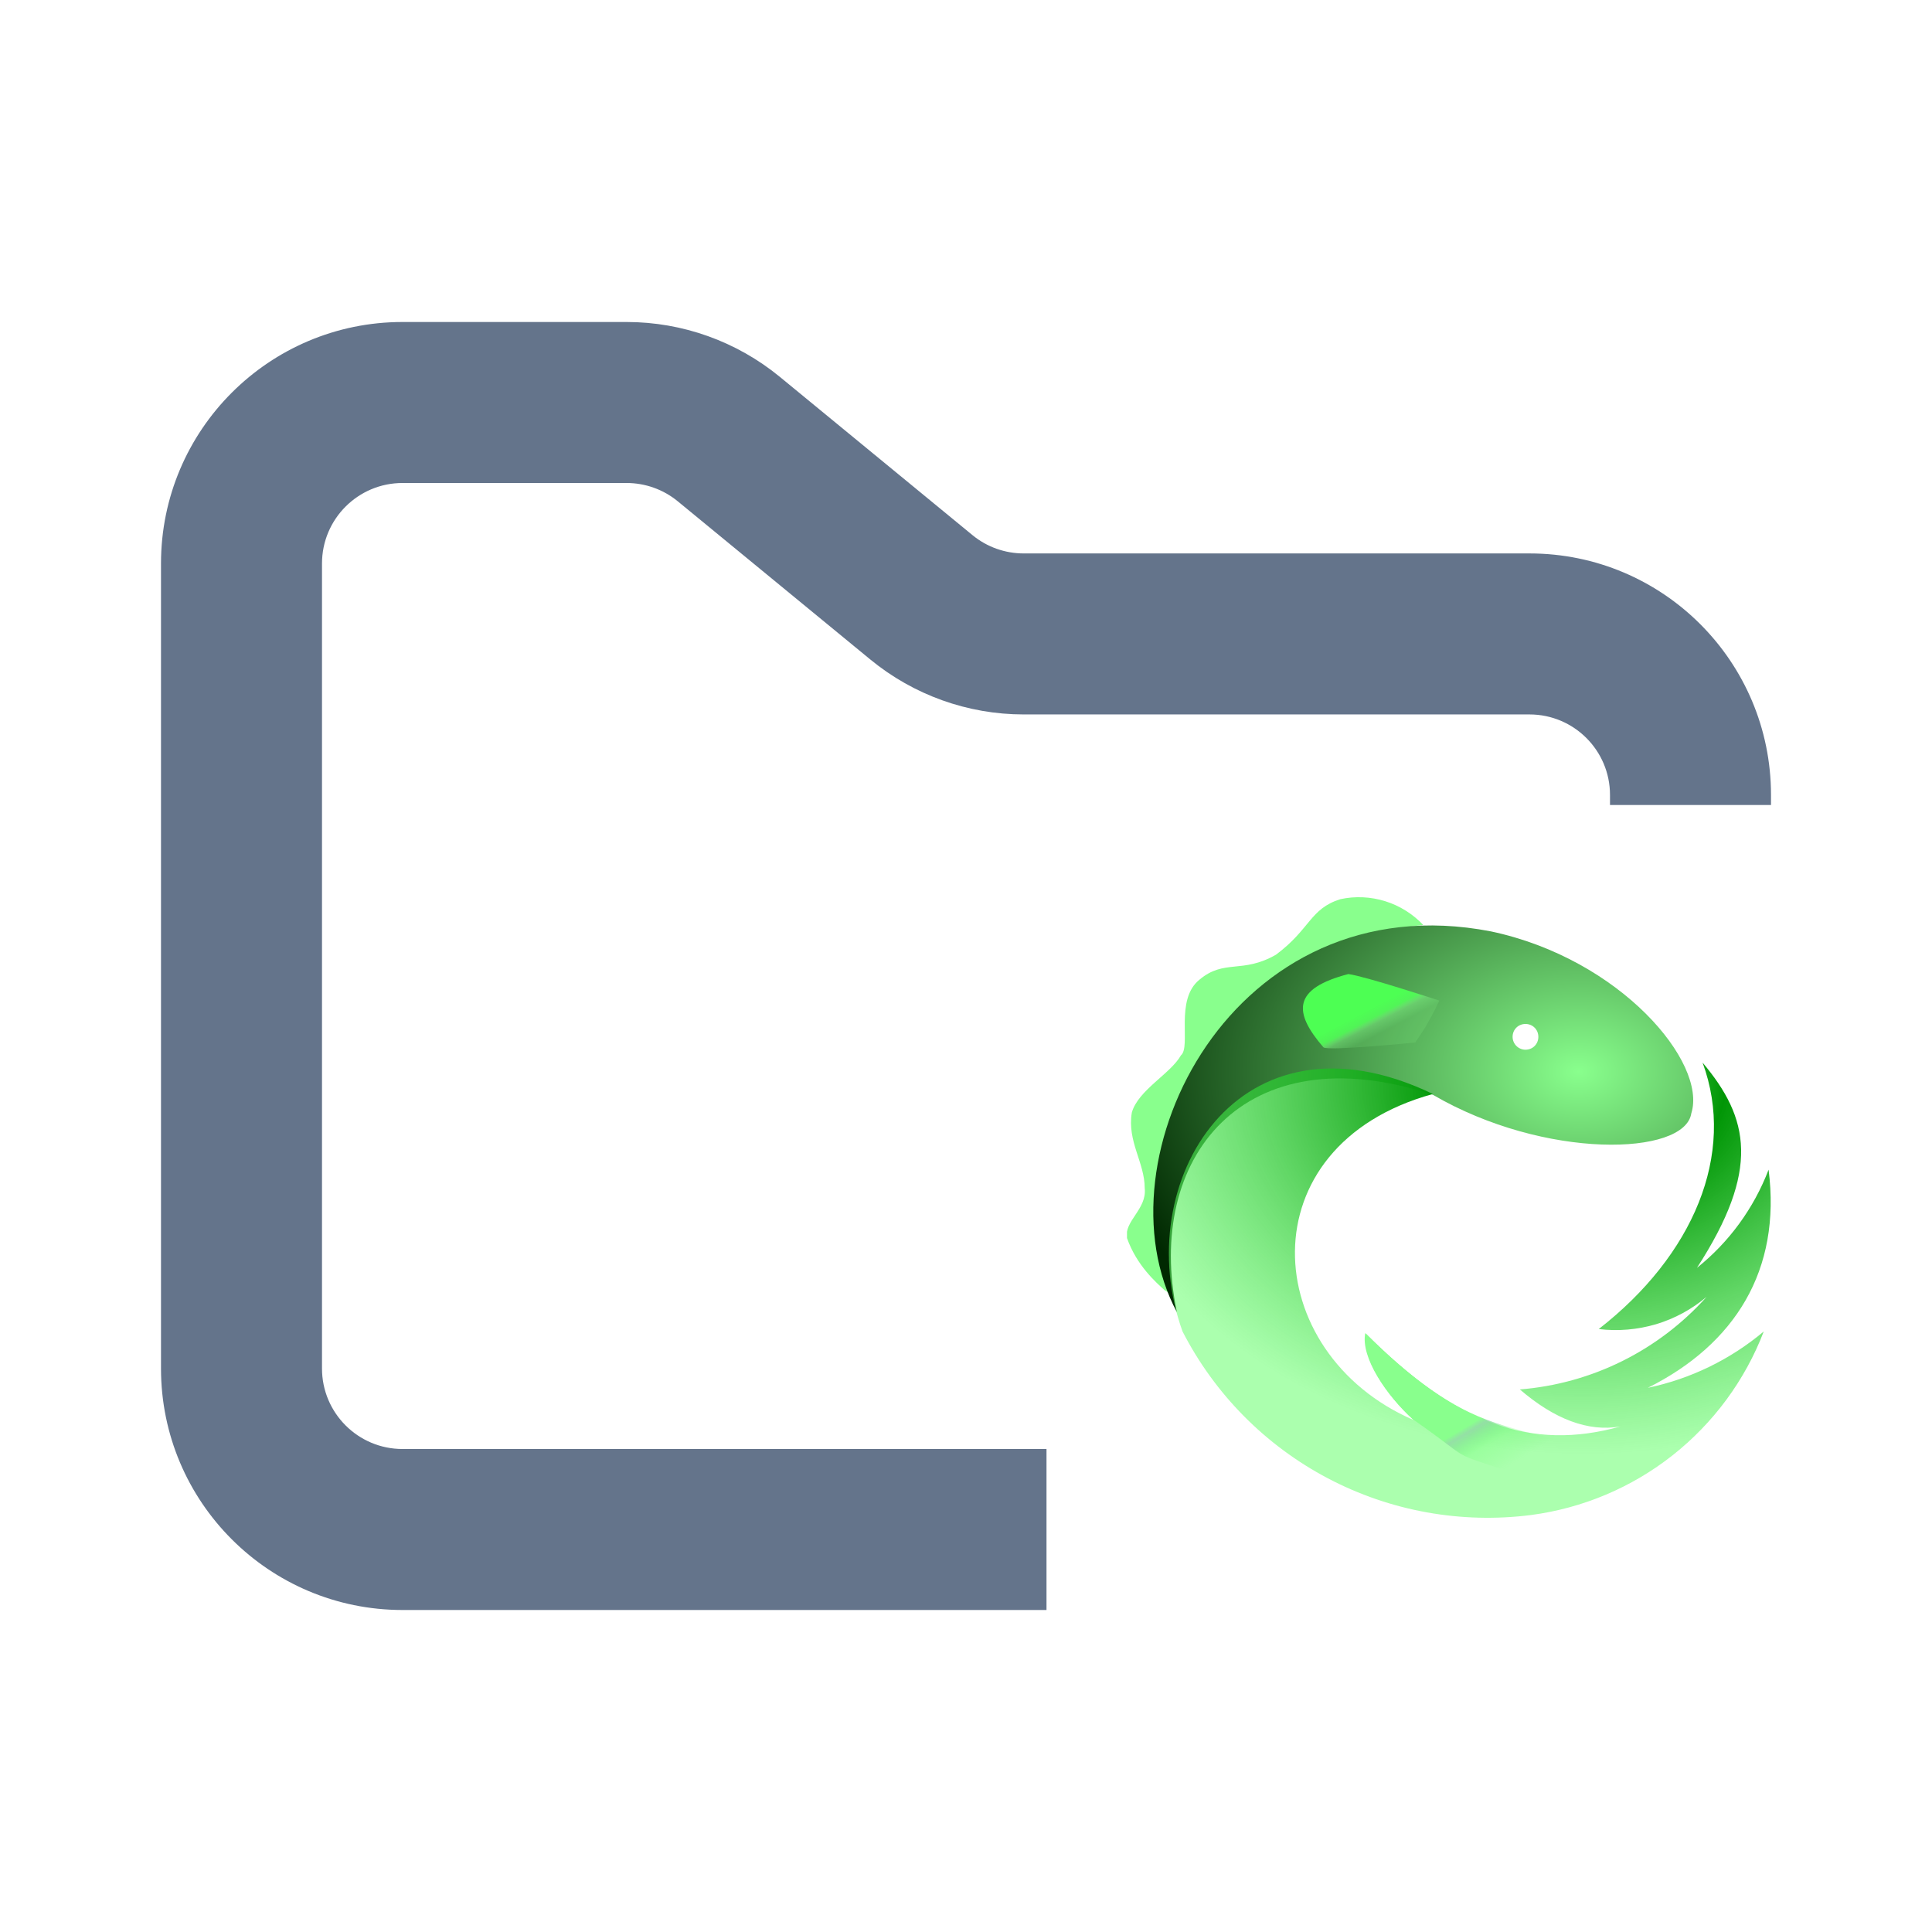 <svg width="24" height="24" viewBox="0 0 24 24" fill="none" xmlns="http://www.w3.org/2000/svg">
<path fill-rule="evenodd" clip-rule="evenodd" d="M5 4C3.343 4 2 5.343 2 7V17C2 18.657 3.343 20 5 20H13V18H5C4.448 18 4 17.552 4 17V7C4 6.448 4.448 6 5 6H7.784C8.015 6 8.24 6.08 8.419 6.227L10.812 8.193C11.349 8.634 12.022 8.875 12.716 8.875H19C19.552 8.875 20 9.323 20 9.875V10H22V9.875C22 8.218 20.657 6.875 19 6.875H12.716C12.485 6.875 12.26 6.795 12.081 6.648L9.688 4.682C9.151 4.241 8.478 4 7.784 4H5Z" fill="#64748B"/>
<g clip-path="url(#clip0_808_1397)">
<path d="M14.52 16.06C14.11 13.88 15.2 11.77 17.68 11.49C17.55 11.353 17.387 11.251 17.207 11.195C17.026 11.139 16.835 11.13 16.65 11.17C16.27 11.29 16.28 11.54 15.85 11.86C15.43 12.1 15.21 11.91 14.9 12.17C14.59 12.42 14.8 13 14.67 13.11C14.54 13.34 14.14 13.54 14.06 13.82C14 14.18 14.22 14.44 14.22 14.76C14.25 15.02 13.96 15.17 14 15.38C14.12 15.72 14.36 15.93 14.47 16.03C14.5 16.04 14.53 16.08 14.52 16.06Z" fill="#89FF8D"/>
<path d="M18.95 13.04C18.908 13.04 18.867 13.023 18.837 12.993C18.807 12.963 18.79 12.922 18.79 12.88C18.79 12.79 18.86 12.72 18.95 12.72C19.04 12.72 19.11 12.79 19.11 12.88C19.11 12.97 19.04 13.04 18.95 13.04ZM14.62 16.3C14.22 14.4 15.44 12.82 17.8 13.6C19.19 14.41 20.93 14.36 21.01 13.83C21.21 13.2 20.13 11.91 18.52 11.57C15.32 10.95 13.6 14.4 14.62 16.3Z" fill="url(#paint0_radial_808_1397)"/>
<path d="M19.86 16.51C20.099 16.539 20.341 16.518 20.572 16.45C20.802 16.381 21.016 16.265 21.2 16.11C20.603 16.777 19.773 17.189 18.88 17.26C19.31 17.63 19.73 17.79 20.13 17.72C19.02 18.03 18.09 17.69 16.97 16.57C16.91 16.87 17.23 17.34 17.56 17.64C15.64 16.81 15.47 14.23 17.8 13.59C15.39 12.43 14.02 14.69 14.69 16.54C15.09 17.319 15.72 17.956 16.495 18.364C17.27 18.772 18.151 18.931 19.02 18.82C19.662 18.735 20.27 18.479 20.779 18.077C21.287 17.676 21.678 17.145 21.91 16.54C21.495 16.889 21 17.129 20.47 17.24C21.55 16.7 22.13 15.78 21.97 14.53C21.787 15.009 21.48 15.43 21.08 15.75C21.87 14.53 21.73 13.89 21.15 13.2C21.57 14.34 21.03 15.6 19.86 16.51Z" fill="url(#paint1_radial_808_1397)"/>
<path d="M19.3 17.82C19.22 17.8 19.49 17.93 18.97 17.79C18.45 17.65 17.92 17.52 16.96 16.56C16.9 16.86 17.22 17.33 17.55 17.63C18.44 18.25 17.83 17.96 19.19 18.43C19.3 18.22 19.3 18.03 19.3 17.82Z" fill="url(#paint2_linear_808_1397)"/>
<path d="M17.58 12.95C17.58 12.95 17.7 12.78 17.74 12.7C17.8 12.6 17.88 12.43 17.88 12.43C17.88 12.43 16.97 12.13 16.75 12.1C16.06 12.28 16.06 12.57 16.44 13.01C16.49 13.06 17.58 12.95 17.58 12.95Z" fill="url(#paint3_linear_808_1397)"/>
</g>
<defs>
<radialGradient id="paint0_radial_808_1397" cx="0" cy="0" r="1" gradientUnits="userSpaceOnUse" gradientTransform="translate(19.605 13.31) scale(6.034 4.316)">
<stop stop-color="#89FF8D"/>
<stop offset="1" stop-color="#002801"/>
</radialGradient>
<radialGradient id="paint1_radial_808_1397" cx="0" cy="0" r="1" gradientUnits="userSpaceOnUse" gradientTransform="translate(19.66 13.45) scale(6.107 4.62)">
<stop stop-color="#89FF8D"/>
<stop offset="0.29" stop-color="#019606"/>
<stop offset="1" stop-color="#63FF69" stop-opacity="0.537"/>
</radialGradient>
<linearGradient id="paint2_linear_808_1397" x1="17.35" y1="16.59" x2="18.435" y2="18.4" gradientUnits="userSpaceOnUse">
<stop stop-color="#89FF8D"/>
<stop offset="0.67" stop-color="#89FF8D"/>
<stop offset="0.705" stop-color="#90D9A4" stop-opacity="0.824"/>
<stop offset="0.83" stop-color="#5CFF62" stop-opacity="0.2"/>
<stop offset="1" stop-color="#4CFF52" stop-opacity="0"/>
</linearGradient>
<linearGradient id="paint3_linear_808_1397" x1="17.265" y1="12.775" x2="17.11" y2="12.48" gradientUnits="userSpaceOnUse">
<stop stop-color="#89FF8D" stop-opacity="0.15"/>
<stop offset="0.4" stop-color="#89FF8D" stop-opacity="0.4"/>
<stop offset="0.65" stop-color="#52FF58" stop-opacity="0.89"/>
<stop offset="1" stop-color="#4DFF53"/>
</linearGradient>
<clipPath id="clip0_808_1397">
<rect width="8" height="8" fill="white" transform="translate(14 11)"/>
</clipPath>
</defs>
</svg>
